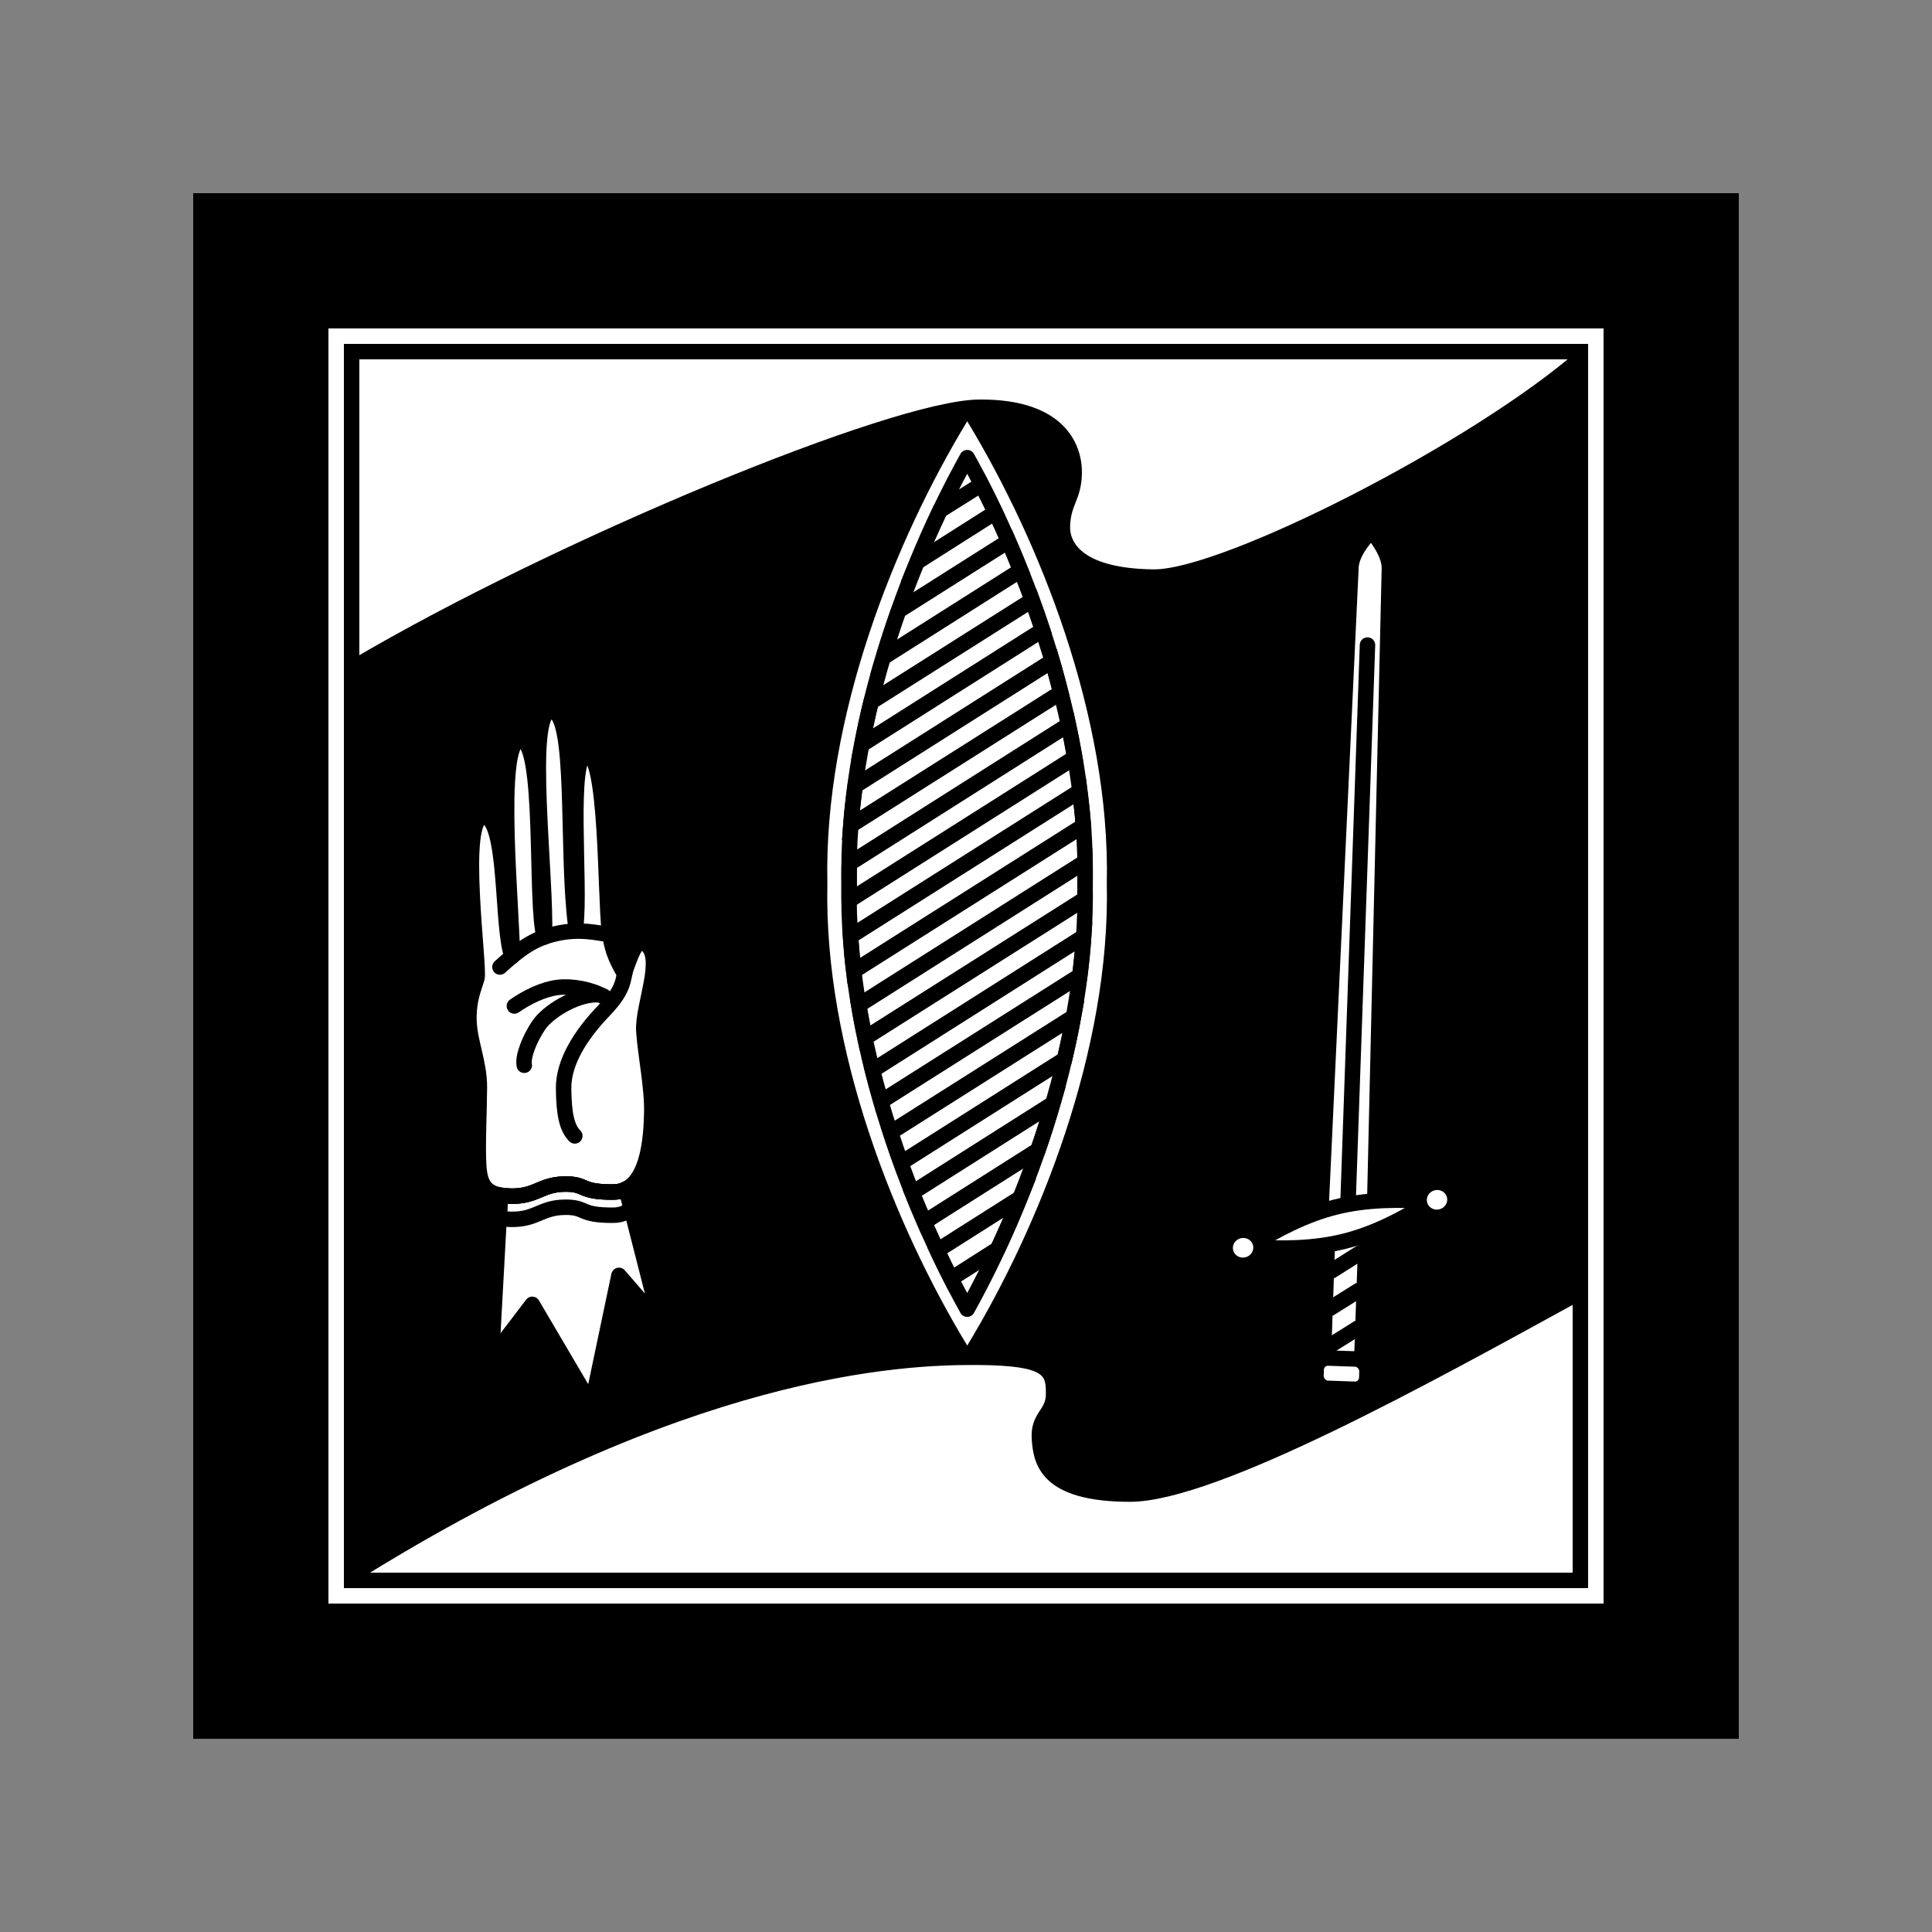 <?xml version="1.0" encoding="UTF-8" standalone="no"?>
<!-- Created with Inkscape (http://www.inkscape.org/) -->
<svg
   xmlns:dc="http://purl.org/dc/elements/1.1/"
   xmlns:cc="http://creativecommons.org/ns#"
   xmlns:rdf="http://www.w3.org/1999/02/22-rdf-syntax-ns#"
   xmlns:svg="http://www.w3.org/2000/svg"
   xmlns="http://www.w3.org/2000/svg"
   xmlns:sodipodi="http://sodipodi.sourceforge.net/DTD/sodipodi-0.dtd"
   xmlns:inkscape="http://www.inkscape.org/namespaces/inkscape"
   width="250"
   height="250"
   id="svg2"
   sodipodi:version="0.32"
   inkscape:version="0.46"
   version="1.0"
   sodipodi:docname="Handandsword-icon.svg"
   inkscape:output_extension="org.inkscape.output.svg.inkscape">
  <rect width="100%" height="100%" fill="#808080" stroke="none"/>
  <defs
     id="defs4">
    <inkscape:perspective
       sodipodi:type="inkscape:persp3d"
       inkscape:vp_x="0 : 526.18109 : 1"
       inkscape:vp_y="0 : 1000 : 0"
       inkscape:vp_z="744.09448 : 526.18109 : 1"
       inkscape:persp3d-origin="372.04724 : 350.78739 : 1"
       id="perspective10" />
    <inkscape:perspective
       id="perspective3217"
       inkscape:persp3d-origin="372.04724 : 350.78739 : 1"
       inkscape:vp_z="744.09448 : 526.18109 : 1"
       inkscape:vp_y="0 : 1000 : 0"
       inkscape:vp_x="0 : 526.18109 : 1"
       sodipodi:type="inkscape:persp3d" />
    <clipPath
       clipPathUnits="userSpaceOnUse"
       id="clipPath3227">
      <rect
         style="opacity:1;fill:#000000;fill-opacity:1;stroke:none;stroke-width:2;stroke-linecap:square;stroke-linejoin:round;stroke-miterlimit:4;stroke-dasharray:none;stroke-opacity:1"
         id="rect3229"
         width="217.949"
         height="211.843"
         x="16.178"
         y="18.01"
         transform="matrix(1,7.1436427e-3,-6.8225691e-3,1,0,0)" />
    </clipPath>
  </defs>
  <sodipodi:namedview
     id="base"
     pagecolor="#ffffff"
     bordercolor="#666666"
     borderopacity="1.0"
     gridtolerance="10000"
     guidetolerance="10"
     objecttolerance="10"
     inkscape:pageopacity="0.0"
     inkscape:pageshadow="2"
     inkscape:zoom="3.772"
     inkscape:cx="125"
     inkscape:cy="125"
     inkscape:document-units="px"
     inkscape:current-layer="layer1"
     showgrid="false"
     inkscape:window-width="1920"
     inkscape:window-height="1150"
     inkscape:window-x="-8"
     inkscape:window-y="-8" />
  <g
     inkscape:label="Layer 1"
     inkscape:groupmode="layer"
     id="layer1">
    <g
       id="g3362">
      <rect
         ry="1.559"
         y="30"
         x="30"
         height="190"
         width="190"
         id="rect3292"
         style="opacity:1;fill:#ffffff;fill-opacity:1;stroke:none;stroke-width:2.024;stroke-linecap:square;stroke-linejoin:round;stroke-miterlimit:4;stroke-dasharray:none;stroke-opacity:1" />
      <path
         id="rect3223"
         d="M 25 25 L 25 225 L 225 225 L 225 25 L 25 25 z M 42.5 42.5 L 207.5 42.5 L 207.5 207.5 L 42.5 207.5 L 42.5 42.5 z "
         style="opacity:1;fill:#000000;fill-opacity:1;stroke:none;stroke-width:2;stroke-linecap:square;stroke-linejoin:round;stroke-miterlimit:4;stroke-dasharray:none;stroke-opacity:1" />
      <path
         id="rect3234"
         d="M 44.5 44.5 L 44.5 205.5 L 205.5 205.5 L 205.5 44.5 L 44.5 44.5 z M 46.5 46.5 L 203.5 46.5 L 203.5 203.5 L 46.5 203.5 L 46.5 46.5 z "
         style="opacity:1;fill:#000000;fill-opacity:1;stroke:none;stroke-width:2;stroke-linecap:square;stroke-linejoin:round;stroke-miterlimit:4;stroke-dasharray:none;stroke-opacity:1" />
      <path
         sodipodi:nodetypes="czzzzccczzzzcc"
         id="path3245"
         d="M 45.788,85.775 C 72.04,70.309 115.537,52.3 126.679,52.198 C 137.822,52.096 139.601,58.15 139.499,61.355 C 139.397,64.565 138.075,65.069 137.973,68.071 C 137.882,70.768 140.21,74.074 149.267,74.176 C 158.323,74.278 190.985,57.692 204.823,45.482 L 204.212,45.788 L 204.212,167.888 C 185.49,178.164 157.306,193.834 146.215,193.834 C 135.12,193.834 134.208,189.357 134.005,186.203 C 133.802,183.053 135.836,182.794 135.836,180.403 C 135.836,177.707 135.735,176.18 126.374,176.129 C 116.701,176.077 88.93,177.249 45.788,204.212 L 45.788,85.775 z"
         style="fill:#000000;fill-rule:evenodd;stroke:#000000;stroke-width:1px;stroke-linecap:butt;stroke-linejoin:miter;stroke-opacity:1" />
      <path
         sodipodi:nodetypes="ccscssssscccccccccsssscsscc"
         id="path3340"
         d="M 71.281,92 C 67.992,92.165 70.791,113.916 70.438,121.25 C 69.151,117.276 70.592,95.605 67.312,95.75 C 64.026,95.896 66.379,118.915 66.281,123.75 C 64.834,120.493 65.74,105.619 62.562,105.688 C 59.384,105.756 62.112,125.199 61.719,126.562 C 61.333,127.902 60.591,129.435 60.688,132.156 C 60.784,134.879 62.051,137.537 62.031,140.75 C 62.011,143.96 61.791,148.115 61.938,150.719 C 62.061,152.914 62.609,154.253 64.75,154.656 L 64.594,157.594 L 63.594,175.719 L 68.875,168.781 L 76.562,181.844 L 80.094,165.031 L 85.469,171.25 L 81.688,156.406 L 81.031,153.844 C 83.986,152.318 84.281,146.763 84.344,143.969 C 84.416,140.718 83.01,136.411 82.781,133.188 C 82.553,129.964 84.681,123.142 83.625,122.188 C 82.51,121.18 81.804,123.219 81.125,125 C 80.98,125.38 80.887,125.725 80.812,126.062 C 80.294,124.956 79.251,123.706 78.844,120.438 C 78.293,116.019 78.573,97.508 75.938,97.594 C 73.406,97.676 75.178,114.54 74.5,119.812 C 73.2,109.939 74.674,91.83 71.281,92 z"
         style="fill:#ffffff;fill-rule:evenodd;stroke:none;stroke-width:2;stroke-linecap:round;stroke-linejoin:miter;stroke-miterlimit:4;stroke-dasharray:none;stroke-opacity:1" />
      <path
         id="path3261"
         d="M 125.159,54.511 C 115.88,69.808 106.58,92.721 107.062,114.312 C 106.58,135.904 115.88,158.817 125.159,174.113 C 134.438,158.817 143.702,135.904 143.22,114.312 C 143.702,92.721 134.438,69.808 125.159,54.511 z"
         style="fill:#ffffff;fill-rule:evenodd;stroke:none;stroke-width:2.368;stroke-linecap:butt;stroke-linejoin:round;stroke-miterlimit:4;stroke-dasharray:none;stroke-opacity:1" />
      <path
         style="fill:#ffffff;fill-rule:evenodd;stroke:#000000;stroke-width:2;stroke-linecap:butt;stroke-linejoin:round;stroke-opacity:1;stroke-miterlimit:4;stroke-dasharray:none"
         d="M 125.156 59.219 C 117.321 73.311 109.468 94.42 109.875 114.312 C 109.468 134.205 117.321 155.314 125.156 169.406 C 132.991 155.314 140.813 134.205 140.406 114.312 C 140.813 94.42 132.991 73.311 125.156 59.219 z "
         id="path3257" />
      <path
         id="path3263"
         d="M 138.25 93.781 L 109.906 111.75 C 109.894 112.603 109.858 113.463 109.875 114.312 C 109.86 115.038 109.9 115.772 109.906 116.5 L 139.062 98.031 C 138.816 96.607 138.554 95.192 138.25 93.781 z "
         style="fill:none;fill-rule:evenodd;stroke:#000000;stroke-width:2;stroke-linecap:butt;stroke-linejoin:miter;stroke-miterlimit:4;stroke-dasharray:none;stroke-opacity:1" />
      <path
         id="path3267"
         d="M 136.156 85.531 L 110.656 101.688 C 110.426 103.395 110.224 105.102 110.094 106.812 L 137.25 89.625 C 136.898 88.248 136.554 86.884 136.156 85.531 z "
         style="fill:none;fill-rule:evenodd;stroke:#000000;stroke-width:2;stroke-linecap:butt;stroke-linejoin:miter;stroke-miterlimit:4;stroke-dasharray:none;stroke-opacity:1" />
      <path
         id="path3271"
         d="M 133.562 77.656 L 112.719 90.844 C 112.274 92.658 111.883 94.501 111.531 96.344 L 134.906 81.531 C 134.475 80.228 134.027 78.924 133.562 77.656 z "
         style="fill:none;fill-rule:evenodd;stroke:#000000;stroke-width:2;stroke-linecap:butt;stroke-linejoin:miter;stroke-miterlimit:4;stroke-dasharray:none;stroke-opacity:1" />
      <path
         id="path3275"
         d="M 130.5 70.031 L 116.281 79.031 C 115.582 81.004 114.925 83.015 114.312 85.062 L 132.062 73.812 C 131.548 72.532 131.038 71.261 130.5 70.031 z "
         style="fill:none;fill-rule:evenodd;stroke:#000000;stroke-width:2;stroke-linecap:butt;stroke-linejoin:miter;stroke-miterlimit:4;stroke-dasharray:none;stroke-opacity:1" />
      <path
         id="path3279"
         d="M 127 62.688 L 121.625 66.062 C 120.611 68.185 119.639 70.413 118.688 72.719 L 128.781 66.312 C 128.192 65.071 127.601 63.857 127 62.688 z "
         style="fill:none;fill-rule:evenodd;stroke:#000000;stroke-width:2;stroke-linecap:butt;stroke-linejoin:miter;stroke-miterlimit:4;stroke-dasharray:none;stroke-opacity:1" />
      <path
         id="path3283"
         d="M 139.719 102.375 L 110.062 121.156 C 110.165 122.66 110.287 124.153 110.469 125.656 L 140.188 106.844 C 140.075 105.351 139.908 103.866 139.719 102.375 z "
         style="fill:none;fill-rule:evenodd;stroke:#000000;stroke-width:2;stroke-linecap:butt;stroke-linejoin:miter;stroke-miterlimit:4;stroke-dasharray:none;stroke-opacity:1" />
      <path
         id="path3287"
         d="M 140.375 111.531 L 111.125 130.062 C 111.365 131.489 111.639 132.898 111.938 134.312 L 140.375 116.312 C 140.379 115.647 140.42 114.976 140.406 114.312 C 140.425 113.39 140.391 112.458 140.375 111.531 z "
         style="fill:none;fill-rule:evenodd;stroke:#000000;stroke-width:2;stroke-linecap:butt;stroke-linejoin:miter;stroke-miterlimit:4;stroke-dasharray:none;stroke-opacity:1" />
      <path
         id="path3291"
         d="M 140.219 121.188 L 112.906 138.5 C 113.248 139.858 113.613 141.197 114 142.531 L 139.719 126.25 C 139.933 124.56 140.103 122.878 140.219 121.188 z "
         style="fill:none;fill-rule:evenodd;stroke:#000000;stroke-width:2;stroke-linecap:butt;stroke-linejoin:miter;stroke-miterlimit:4;stroke-dasharray:none;stroke-opacity:1" />
      <path
         id="path3295"
         d="M 138.906 131.562 L 115.25 146.531 C 115.683 147.857 116.126 149.179 116.594 150.469 L 137.75 137.062 C 138.181 135.246 138.569 133.405 138.906 131.562 z "
         style="fill:none;fill-rule:evenodd;stroke:#000000;stroke-width:2;stroke-linecap:butt;stroke-linejoin:miter;stroke-miterlimit:4;stroke-dasharray:none;stroke-opacity:1" />
      <path
         id="path3299"
         d="M 136.219 142.812 L 118.031 154.344 C 118.542 155.628 119.09 156.891 119.625 158.125 L 134.312 148.812 C 134.993 146.848 135.625 144.848 136.219 142.812 z "
         style="fill:none;fill-rule:evenodd;stroke:#000000;stroke-width:2;stroke-linecap:butt;stroke-linejoin:miter;stroke-miterlimit:4;stroke-dasharray:none;stroke-opacity:1" />
      <path
         id="path3303"
         d="M 131.969 155.031 L 121.281 161.812 C 121.87 163.065 122.462 164.288 123.062 165.469 L 129.094 161.625 C 130.08 159.516 131.048 157.312 131.969 155.031 z "
         style="fill:none;fill-rule:evenodd;stroke:#000000;stroke-width:2;stroke-linecap:butt;stroke-linejoin:miter;stroke-miterlimit:4;stroke-dasharray:none;stroke-opacity:1" />
      <g
         id="g3281">
        <path
           style="fill:#ffffff;fill-opacity:1;stroke:#000000;stroke-width:1;stroke-linecap:square;stroke-linejoin:round;stroke-miterlimit:4;stroke-opacity:1"
           d="M 175.314,73.404 C 175.383,71.917 176.732,70.155 177.441,69.476 C 178.056,70.225 179.323,72.054 179.288,73.543 L 177.323,158.49 L 176.267,160.057 L 175.708,176.079 L 171.733,175.94 L 172.293,159.919 L 171.349,158.282 L 175.314,73.404 z"
           id="rect3197"
           sodipodi:nodetypes="cczccccccz" />
        <path
           sodipodi:nodetypes="ccc"
           id="path3200"
           d="M 176.952,83.468 L 174.349,158.02 L 176.952,83.468 z"
           style="fill:#ffffff;fill-opacity:1;stroke:#000000;stroke-width:2;stroke-linecap:square;stroke-linejoin:round;stroke-miterlimit:4;stroke-dasharray:none;stroke-opacity:1" />
        <path
           style="fill:#ffffff;fill-rule:evenodd;stroke:#000000;stroke-width:2;stroke-linecap:butt;stroke-linejoin:miter;stroke-miterlimit:4;stroke-dasharray:none;stroke-opacity:1"
           d="M 171.94,169.407 L 176.034,166.845"
           id="path3210" />
        <path
           style="fill:#ffffff;fill-rule:evenodd;stroke:#000000;stroke-width:2;stroke-linecap:butt;stroke-linejoin:miter;stroke-miterlimit:4;stroke-dasharray:none;stroke-opacity:1"
           d="M 175.877,171.751 L 171.784,174.314"
           id="path3212"
           sodipodi:nodetypes="cc" />
        <rect
           style="fill:#ffffff;fill-opacity:1;stroke:#000000;stroke-width:2;stroke-linecap:square;stroke-linejoin:round;stroke-miterlimit:4;stroke-dasharray:none;stroke-opacity:1"
           id="rect3239"
           width="6.58"
           height="3.922"
           x="176.467"
           y="169.688"
           ry="1.525"
           transform="matrix(0.999,3.4899498e-2,-3.4899498e-2,0.999,0,0)" />
        <path
           style="fill:#ffffff;fill-rule:evenodd;stroke:#000000;stroke-width:2;stroke-linecap:butt;stroke-linejoin:miter;stroke-miterlimit:4;stroke-dasharray:none;stroke-opacity:1"
           d="M 172.854,156.189 C 168.92,157.17 165.197,159.1 161.58,161.351 C 165.831,161.641 170.024,161.597 173.958,160.616 C 177.891,159.635 181.584,157.713 185.201,155.462 C 180.951,155.172 176.787,155.208 172.854,156.189 z"
           id="path2399" />
        <path
           sodipodi:type="arc"
           style="fill:#ffffff;fill-opacity:1;stroke:#000000;stroke-width:1;stroke-linecap:square;stroke-linejoin:round;stroke-miterlimit:4;stroke-dasharray:none;stroke-opacity:1"
           id="path2410"
           sodipodi:cx="158.46631"
           sodipodi:cy="162.74149"
           sodipodi:rx="1.8201839"
           sodipodi:ry="1.7650268"
           d="M 160.286,162.741 A 1.82,1.765 0 1 1 156.646,162.741 A 1.82,1.765 0 1 1 160.286,162.741 z"
           transform="matrix(0.97,-0.242,0.242,0.97,-32.24,41.952)" />
        <path
           transform="matrix(-0.97,0.242,0.242,0.97,300.28,-40.954)"
           d="M 160.286,162.741 A 1.82,1.765 0 1 1 156.646,162.741 A 1.82,1.765 0 1 1 160.286,162.741 z"
           sodipodi:ry="1.7650268"
           sodipodi:rx="1.8201839"
           sodipodi:cy="162.74149"
           sodipodi:cx="158.46631"
           id="path3186"
           style="fill:#ffffff;fill-opacity:1;stroke:#000000;stroke-width:1;stroke-linecap:square;stroke-linejoin:round;stroke-miterlimit:4;stroke-dasharray:none;stroke-opacity:1"
           sodipodi:type="arc" />
        <path
           style="fill:#ffffff;fill-rule:evenodd;stroke:#000000;stroke-width:2;stroke-linecap:butt;stroke-linejoin:miter;stroke-miterlimit:4;stroke-dasharray:none;stroke-opacity:1"
           d="M 176.19,162.001 L 172.127,164.564"
           id="path3228" />
      </g>
      <path
         sodipodi:nodetypes="csscscscsssssscsssssssccssc"
         d="M 80.812,126.062 C 80.294,124.956 79.251,123.706 78.844,120.438 C 78.293,116.019 78.573,97.508 75.938,97.594 C 73.406,97.676 75.178,114.54 74.5,119.812 C 73.2,109.939 74.674,91.83 71.281,92 C 67.992,92.165 70.791,113.916 70.438,121.25 C 69.151,117.276 70.592,95.605 67.312,95.75 C 64.026,95.896 66.379,118.915 66.281,123.75 C 64.834,120.493 65.74,105.619 62.562,105.688 C 59.384,105.756 62.112,125.199 61.719,126.562 C 61.333,127.902 60.591,129.435 60.688,132.156 C 60.784,134.879 62.051,137.537 62.031,140.75 C 62.011,143.96 61.791,148.115 61.938,150.719 C 62.083,153.319 62.808,154.716 66.094,154.781 C 69.379,154.847 69.955,153.268 73.032,153.215 C 76.005,153.163 74.83,154.278 79.361,154.249 C 83.891,154.22 84.268,147.23 84.34,143.979 C 84.412,140.727 83.543,136.678 83.314,133.455 C 83.086,130.231 85.996,123.943 83.614,122.193 C 82.403,121.304 81.803,123.213 81.124,124.994 C 80.459,126.739 81.066,127.732 78.116,130.804 C 75.114,133.928 72.887,137.485 72.929,140.866 C 72.97,144.251 73.372,145.981 74.381,146.987 M 67.844,137.844 C 67.607,136.718 68.548,134.378 69.719,132.656 C 70.89,130.934 74.304,128.823 76.969,128.719 C 78.309,128.667 78.675,129.327 78.875,129.938"
         style="fill:none;fill-rule:evenodd;stroke:#000000;stroke-width:2;stroke-linecap:round;stroke-linejoin:round;stroke-miterlimit:4;stroke-dasharray:none;stroke-opacity:1"
         id="path3298" />
      <path
         id="path3306"
         d="M 73.031,153.219 C 69.954,153.272 69.379,154.847 66.094,154.781 C 65.582,154.771 65.145,154.731 64.75,154.656 L 63.594,175.719 L 68.875,168.781 L 76.562,181.844 L 80.094,165.031 L 85.469,171.25 L 81.031,153.844 C 80.548,154.093 80.012,154.246 79.375,154.25 C 74.844,154.279 76.004,153.167 73.031,153.219 z"
         style="fill:none;fill-rule:evenodd;stroke:#000000;stroke-width:2;stroke-linecap:butt;stroke-linejoin:round;stroke-miterlimit:4;stroke-dasharray:none;stroke-opacity:1" />
      <path
         id="path3321"
         d="M 73.031,153.219 C 69.954,153.272 69.379,154.847 66.094,154.781 C 65.582,154.771 65.145,154.731 64.75,154.656 L 64.594,157.594 C 65.028,157.69 65.507,157.77 66.094,157.781 C 69.379,157.847 69.954,156.272 73.031,156.219 C 76.004,156.167 74.844,157.279 79.375,157.25 C 80.322,157.244 81.068,156.923 81.688,156.406 L 81.031,153.844 C 80.548,154.093 80.012,154.246 79.375,154.25 C 74.844,154.279 76.004,153.167 73.031,153.219 z"
         style="fill:none;fill-rule:evenodd;stroke:#000000;stroke-width:2;stroke-linecap:butt;stroke-linejoin:miter;stroke-miterlimit:4;stroke-dasharray:none;stroke-opacity:1" />
      <path
         sodipodi:nodetypes="czc"
         id="path3327"
         d="M 66.561,130.174 C 68.176,129.047 70.266,128.013 72.138,127.777 C 74.009,127.542 76.419,128.004 78.067,128.913"
         style="fill:none;fill-rule:evenodd;stroke:#000000;stroke-width:2;stroke-linecap:round;stroke-linejoin:miter;stroke-miterlimit:4;stroke-dasharray:none;stroke-opacity:1" />
      <path
         sodipodi:nodetypes="czc"
         id="path3329"
         d="M 78.884,120.935 C 77.165,120.711 75.101,120.133 72.066,120.789 C 69.036,121.444 67.238,122.81 64.693,125.131"
         style="fill:none;fill-rule:evenodd;stroke:#000000;stroke-width:2;stroke-linecap:round;stroke-linejoin:miter;stroke-miterlimit:4;stroke-dasharray:none;stroke-opacity:1" />
    </g>
  </g>
</svg>

